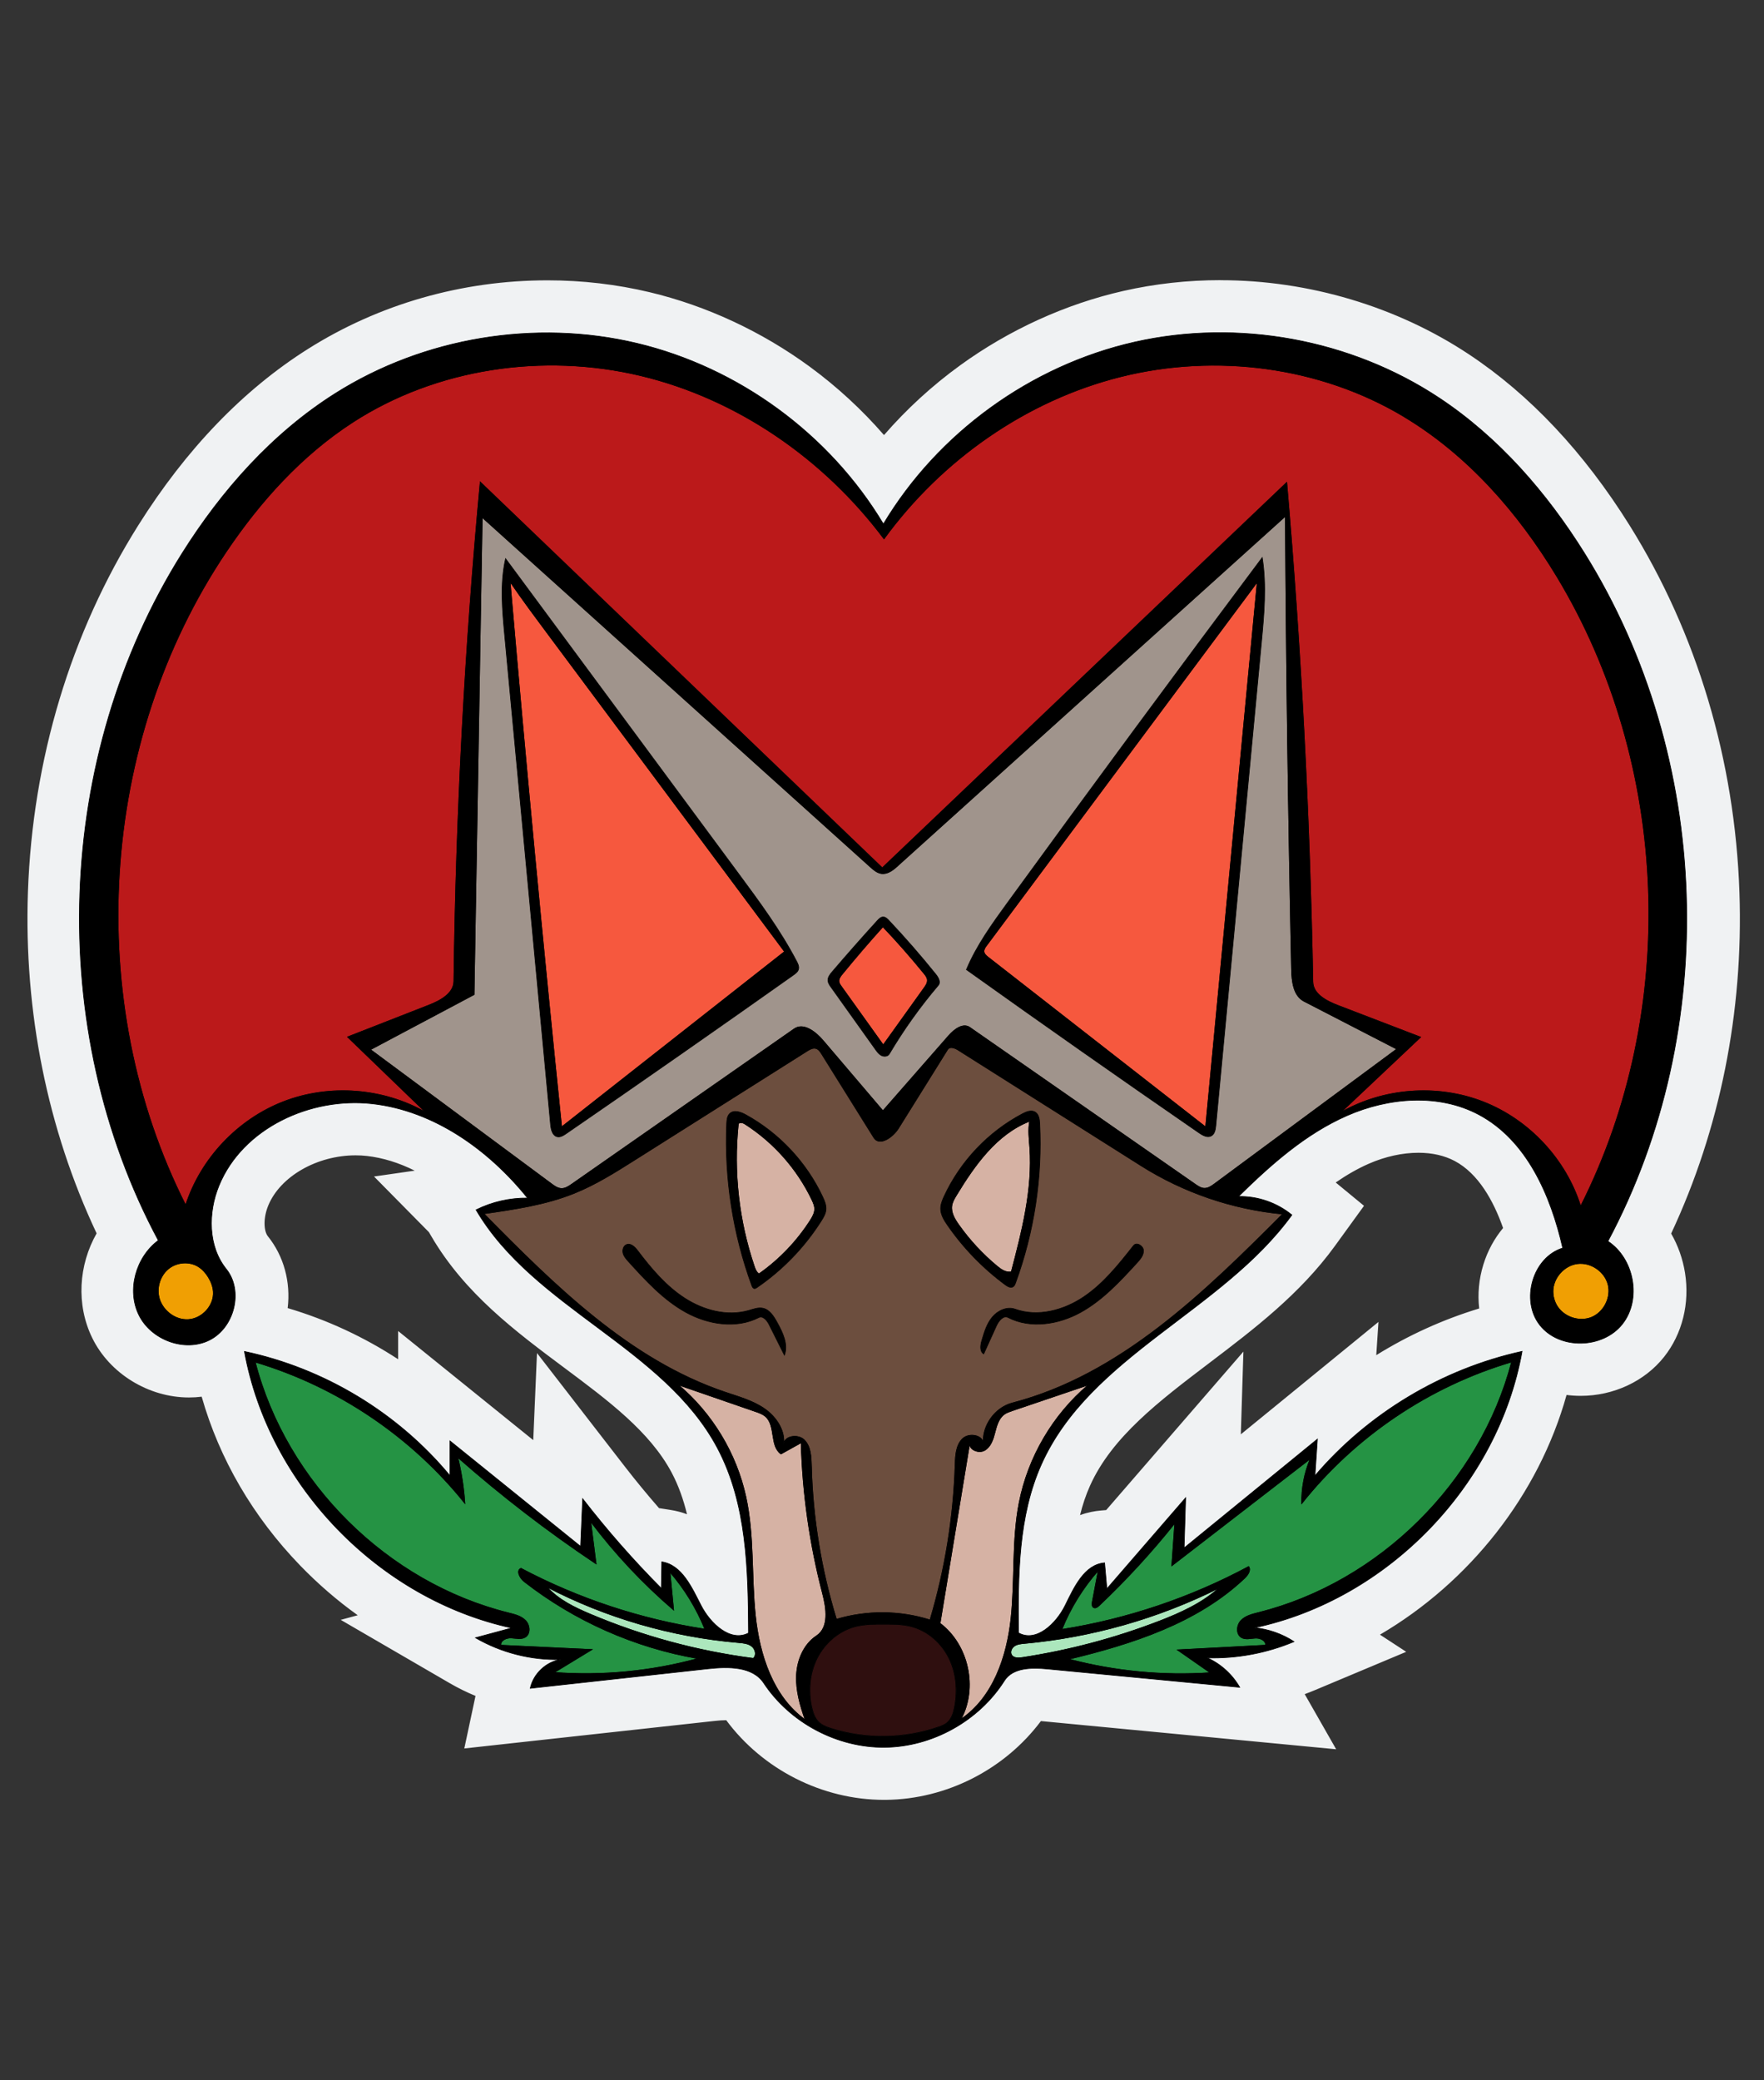 <?xml version="1.0" encoding="UTF-8"?>
<svg xmlns="http://www.w3.org/2000/svg" viewBox="0 0 671.63 792">
  <rect x="0" y="0" width="671.63" height="792" fill="#333333" stroke="none"/>
  <defs>
    <style>
      .cls-1 {
        fill: #ace7bd;
      }

      .cls-1, .cls-2, .cls-3, .cls-4, .cls-5, .cls-6, .cls-7, .cls-8, .cls-9, .cls-10 {
        stroke: #000;
        stroke-miterlimit: 10;
        stroke-width: .25px;
      }

      .cls-1, .cls-3, .cls-4, .cls-5, .cls-6, .cls-7, .cls-8, .cls-9, .cls-10 {
        fill-rule: evenodd;
      }

      .cls-3 {
        fill: #d6b2a4;
      }

      .cls-4 {
        fill: #259344;
      }

      .cls-11 {
        fill: #f0f2f3;
      }

      .cls-5 {
        fill: #f09f03;
      }

      .cls-6 {
        fill: #6c4e3e;
      }

      .cls-7 {
        fill: #2f0f0f;
      }

      .cls-8 {
        fill: #bb191a;
      }

      .cls-9 {
        fill: #a0948c;
      }

      .cls-10 {
        fill: #f6583e;
      }
    </style>
  </defs>
  <g id="Layer_2" data-name="Layer 2">
    <g>
      <path class="cls-11" d="M336.59,675.31c-21.44,0-42.09-11.09-53.9-28.95-.45-.69-2.57-1.38-6.26-1.38-1.55,0-3.34.11-5.48.35l-81.48,8.96,2.89-13.54c.11-.52.24-1.03.39-1.54-5.75-1.62-11.3-3.96-16.49-6.98l-20.73-12.05,6.03-1.63c-38.81-19.28-68.7-56.53-77.48-99.15-3.73,1.79-7.8,2.7-12.1,2.7-11.67,0-22.86-6.85-27.85-17.05-5.37-11-3.39-24.83,4.18-34.62-19.7-39.54-29.25-84.49-27.66-130.49,1.68-48.58,15.68-95.12,40.48-134.6,17.41-27.72,38.1-49.26,61.48-64.02,25.11-15.85,55.63-24.59,85.92-24.59,12.4,0,24.7,1.43,36.54,4.25,36.61,8.73,69.25,30.48,91.54,60.57,22.62-30.32,56.54-52.71,93.33-61.05,11.29-2.56,23-3.86,34.79-3.86,31.59,0,63.21,9.43,89.03,26.55,22.05,14.62,41.65,35.52,58.25,62.13,24.7,39.58,38.63,86.18,40.29,134.78,1.56,45.93-7.93,90.83-27.51,130.37,3.54,4.38,5.96,9.78,6.9,15.67,1.42,8.86-.73,17.7-5.93,24.25-5.48,6.92-14.42,11.05-23.89,11.05h0c-4.54,0-8.87-.92-12.73-2.64-9,45.13-41.64,84.24-83.62,102.52l8.65,5.65-17.37,7.29c-4.81,2.02-9.84,3.62-14.97,4.77l8.67,15.19-92.48-8.83c-1.41-.14-2.6-.2-3.64-.2-2.09,0-3.11.27-3.49.41-11.63,18.1-32.17,29.46-53.7,29.67h-.59ZM388.02,622.21v-.13s-.04-.29-.04-.29v.16l.04.27ZM253.77,584.81c11.81,1.86,17.46,12.43,21.19,19.75-.62-16.78-2.7-34.03-10.4-48.52-9.36-17.61-26.05-30.07-43.73-43.25-17.81-13.29-36.23-27.03-47.96-47.07l-1.58-2.7-7.87-7.97,9.75-1.4,3.86-1.93c1.41-.7,2.85-1.34,4.31-1.91-9.9-8.88-23.67-17.7-40.5-19.6-1.78-.2-3.61-.3-5.44-.3-18.92,0-36.41,10.41-42.53,25.32-2.72,6.62-3.37,15.91,1.31,21.73,4.94,6.15,6.74,14.45,4.94,22.75-.41,1.91-1.01,3.75-1.76,5.5,23.73,5.36,45.84,16.55,64.21,32.3v-9.8s50.59,40.85,50.59,40.85l1.1-25.66,16.73,21.61c5.03,6.5,10.31,12.86,15.81,19.03l7.97,1.25ZM491.93,450.52c2.3,1.24,4.49,2.71,6.52,4.39l7.26,5.98-5.52,7.61c-12.48,17.22-29.46,30.1-45.87,42.57-20.09,15.26-39.07,29.67-48.44,50.55-5.84,13.01-7.43,28.04-7.8,42.71,3.86-7.78,9.75-18.2,21.9-19.2l6.07-.5,36.49-42.14-.79,25.3,51.57-42.12-.72,10.78c18.19-14.96,39.76-25.73,62.75-31.15-2.82-6.28-3.24-13.7-1.03-20.86,1.77-5.72,5.05-10.61,9.33-14.1-5.33-18.59-13.76-31.05-25.09-37.09-5.38-2.86-11.61-4.32-18.51-4.32-7.49,0-15.41,1.73-22.9,5.01-9.11,3.99-17.46,9.93-25.22,16.58ZM370.68,553.22l-.39-1.21v-.03s.46.88.46.88l-.47-.99.04-.07-.04-.07v.13s0-.02,0-.02v-.14s-.02-.01-.02-.01l-.03.05-.02-.05.03-.04-.05-.07v.09s0-.11,0-.11l-.08-.12.02.03-.04-.12.04-.04-.04-.22-.07.05-.05-.15.04.16-.04.03-.19-.41h0s.14.39.14.39l-.24-.36h0s.1.19.1.19l.16.22-.03.02.1.19h0s.03.07.03.07l.02.04h0s.08.22.08.22v-.02s.03.07.03.07h0s.03.08.03.08l.02.1h0s.03.06.03.06l.02.18.03.1v.11s.09.7.09.7l-.05-.66.13.53-.15-.76v-.04s.37.99.37.99ZM302.91,552.39l.05-.12-.02-.04-.05.1.03.05ZM302.73,552.32l-.07-.25h0s-.08-.18-.08-.18l.08.22h0s.02.07.02.07l.05.13ZM303.02,552.11l.04-.11h-.01s-.05.09-.05.09l.02.02ZM302.88,551.91l.06-.06-.27-.32v.11s.21.27.21.27ZM303.07,551.73l.13-.12-.57-.47.02.17.42.42ZM302.54,551.66l-.04-.15-.11-.19.03.1.12.24ZM370.24,551.65l.02-.03-.02-.26-.07.08.02.13.06.08ZM370.17,551.56l-.02-.1-.03.03.05.07ZM302.43,551.29l-.02-.07-.11-.13v.03s.13.17.13.17ZM303.44,551.08l.08-.21-.48-.15-.48-.06v.04s.87.38.87.38ZM302.35,551.01l-.04-.14-.12-.1.04.12.12.12ZM379.34,550.95c.06-.4.09-.8.09-1.2h-4.68s-1.88.17-1.88.17l6.46,1.03ZM302.1,550.76l-.04-.1-.05-.04.05.1.04.04ZM302.47,550.65h0s-.04-.02-.04-.02l.05.02ZM301.96,550.62l-.03-.05h-.01s.02.03.02.03l.02.02ZM211.63,443.08l.49.76-.4-.81-.09.05ZM370.27,551.95l.02.03v.02l-.02-.05ZM370.28,551.89h0s0,.08,0,.08v-.08ZM370.06,551.39h0Z"/>
      <path class="cls-11" d="M464.72,126.67c29.45,0,58.94,8.6,83.51,24.89,22.66,15.02,40.9,36.03,55.29,59.09,48.45,77.63,51.98,181.24,8.92,261.99,10.04,6.6,12.94,22.16,5.48,31.57-3.81,4.81-9.96,7.26-16.06,7.26s-11.65-2.26-15.3-6.86c-7.47-9.41-2.8-25.83,8.68-29.38-4.58-20.14-13.73-41.1-31.96-50.81-7.15-3.81-15.13-5.49-23.21-5.49-9.18,0-18.5,2.17-26.92,5.86-15.84,6.94-29.05,18.68-41.37,30.81.23,0,.45,0,.68,0,7.09,0,14.17,2.53,19.65,7.04-26.55,36.61-76.82,53.63-95.34,94.89-8.92,19.88-8.91,42.45-8.75,64.23,1.28.72,2.58,1.04,3.89,1.04,5.59,0,11.13-5.88,13.89-11.5,3.42-6.94,7.3-15.56,15.01-16.2.29,3.29.58,6.57.87,9.86,10-11.55,20-23.09,29.99-34.64-.2,6.37-.4,12.74-.59,19.11,16.92-13.81,33.83-27.63,50.75-41.44-.31,4.65-.62,9.29-.93,13.94,20.24-23.76,48.38-40.66,78.86-47.36-9.12,50.98-51.2,94.46-101.86,105.24,5.34.53,10.54,2.36,15.03,5.29-9.74,4.09-20.31,6.21-30.88,6.21-.71,0-1.42,0-2.14-.03,5.15,2.32,9.53,6.31,12.33,11.21-24.43-2.33-48.86-4.66-73.29-7-1.48-.14-3.03-.25-4.59-.25-4.68,0-9.33.95-11.72,4.72-9.7,15.31-27.45,25.19-45.57,25.36-.17,0-.33,0-.5,0-17.95,0-35.65-9.49-45.56-24.47-3.07-4.64-8.78-5.86-14.6-5.86-2.22,0-4.46.18-6.57.41-22.57,2.48-45.14,4.97-67.72,7.45,1.18-5.55,6.03-10.12,11.64-10.98-.56.02-1.12.02-1.68.02-10.76,0-21.52-2.89-30.82-8.3,4.61-1.24,9.21-2.49,13.82-3.73-50.58-10.96-92.55-54.37-101.78-105.29,30.39,6.42,58.46,23.39,78.26,47.32,0-4.42,0-8.83,0-13.25,16.58,13.39,33.15,26.78,49.73,40.16.26-6.05.52-12.11.78-18.16,9.27,11.98,19.28,23.39,29.96,34.13.06-3.37.11-6.73.17-10.1,7.68,1.21,11.4,9.72,14.96,16.63,2.91,5.64,8.51,11.45,14.22,11.45,1.29,0,2.58-.3,3.85-.96-.15-24.06-.56-49.21-11.85-70.46-20.35-38.31-69.98-53.24-91.89-90.68,5.88-2.94,12.45-4.48,19.03-4.48.19,0,.39,0,.58,0-14.84-18.43-35.63-33.27-59.14-35.92-2.17-.24-4.36-.36-6.55-.36-21.59,0-43.63,11.65-51.78,31.53-4.24,10.32-4.23,23.09,2.76,31.79,6.64,8.27,3.11,22.26-6.36,27.03-2.53,1.27-5.29,1.86-8.07,1.86-7.65,0-15.45-4.46-18.86-11.44-4.65-9.53-1.09-22.04,7.42-28.36-43.16-80.6-39.56-184.22,9.07-261.64,15.08-24,34.38-45.75,58.35-60.88,23.95-15.12,52.28-23.04,80.58-23.04,11.51,0,23.02,1.31,34.22,3.98,38.75,9.24,73.38,34.63,93.85,68.81,20.77-34.69,56.13-60.32,95.56-69.26,10.69-2.42,21.63-3.61,32.58-3.61M254.3,145.82c-2.26-.71-4.54-1.37-6.83-1.98,2.29.6,4.57,1.26,6.83,1.98M267.64,150.71c-2.18-.92-4.39-1.78-6.61-2.6,2.22.82,4.43,1.68,6.61,2.6M567.48,185.38c-4.85-5.19-10.01-10.08-15.47-14.58,5.47,4.5,10.62,9.39,15.47,14.58M312.64,179.03c-1.79-1.57-3.61-3.1-5.45-4.59,1.85,1.49,3.67,3.02,5.45,4.59M334.72,202.42c.71.91,1.41,1.82,2.1,2.74-.69-.92-1.39-1.83-2.1-2.74-.02-.03-.05-.06-.07-.09-5.85-7.49-12.34-14.5-19.35-20.92,7.01,6.42,13.5,13.43,19.35,20.92.02.03.05.06.07.09M490.14,183.7c-51.33,48.91-102.66,97.83-153.99,146.74l153.99-146.74M577.89,197.54c-2.2-2.8-4.48-5.54-6.83-8.21,2.35,2.67,4.63,5.41,6.83,8.21M180.75,378.68l3.1-181.7s0,0,0,0c-1.03,60.57-2.07,121.13-3.1,181.7M61.62,258.1c.61-1.62,1.24-3.23,1.88-4.83-.65,1.6-1.27,3.21-1.88,4.83M177.53,254.71c-.5,7.92-.96,15.84-1.37,23.76.42-7.92.88-15.84,1.37-23.76M57.06,271.21c-.52,1.66-1.04,3.31-1.53,4.98-.02.05-.03.11-.05.16.02-.05.03-.11.05-.16.49-1.67,1-3.33,1.53-4.98M52.16,288.91c.12-.51.25-1.03.37-1.54-.13.51-.25,1.03-.37,1.54M49.91,299.32c-.1.51-.2,1.02-.29,1.53.1-.51.19-1.02.29-1.53M172.14,376.77c.56-.94.89-1.99.9-3.16.15-11.9.39-23.8.72-35.69.22-7.93.48-15.86.78-23.79-.3,7.93-.56,15.86-.78,23.79-.33,11.89-.57,23.79-.72,35.69-.01,1.17-.35,2.22-.9,3.16M333.08,331.31c-.34-.25-.66-.53-.98-.8.32.28.64.55.98.8M335.93,332.6s.02,0,.03,0c.16.02.32.03.48.03h0c.09,0,.17,0,.25,0,.02,0,.03,0,.05,0-.02,0-.03,0-.05,0-.08,0-.17,0-.25,0h0c-.16,0-.32,0-.48-.03,0,0-.02,0-.03,0-.02,0-.05,0-.07,0-.41-.06-.8-.17-1.18-.33.38.16.77.27,1.18.33.02,0,.05,0,.07,0M45.46,336.54c-.06,1.36-.12,2.73-.16,4.09.04-1.36.09-2.73.16-4.09,0-.07,0-.13,0-.2,0,.07,0,.13,0,.2M628.03,348.03s0,.08,0,.11c-.03,38.43-8.63,76.82-25.98,111.14-3.5-11.18-10.3-21.25-19.17-28.9,8.87,7.65,15.67,17.72,19.17,28.9,17.35-34.31,25.96-72.71,25.98-111.14,0-.04,0-.08,0-.11,0-.65,0-1.3,0-1.95,0,.65,0,1.3,0,1.95M169.88,379.29c.69-.56,1.3-1.16,1.8-1.83-.5.67-1.11,1.28-1.8,1.83M165.99,381.66c.56-.27,1.11-.55,1.64-.85-.53.3-1.08.59-1.64.85M342.9,415.54c-.2.23-.41.47-.61.7l-5.87,6.71h0c1.96-2.23,3.91-4.47,5.87-6.71l.61-.7c6.18-7.06,12.36-14.12,18.54-21.18,1.44-1.64,3.47-3.38,5.45-3.71-1.98.34-4.01,2.07-5.45,3.71l-18.54,21.18M362.44,398.88h0s-.08,0-.12,0c.04,0,.08,0,.12,0h0s.01,0,.02,0c.63,0,1.34.24,1.97.56,0,0,0,0,0,0,.02,0,.04.02.06.03.02,0,.03.02.05.03.18.09.34.19.5.29l69.69,44.06c-23.23-14.69-46.46-29.38-69.69-44.06-.16-.1-.33-.2-.5-.29-.02,0-.03-.02-.05-.03-.02-.01-.04-.02-.06-.03,0,0,0,0,0,0-.63-.32-1.34-.56-1.97-.56,0,0-.01,0-.02,0h0M310.96,399.22c.61.19,1.09.63,1.49,1.14-.4-.51-.88-.95-1.49-1.14-.15-.05-.3-.07-.45-.09.15.01.3.04.45.09M330.18,428.71c.93,1.49,1.86,2.98,2.79,4.47.02.02.03.05.05.07,0,0,0,.01.01.02,0,0,.01.02.02.02.6.89,1.42,1.27,2.33,1.27,0,0,.01,0,.01,0h0c.08,0,.16,0,.24,0,0,0,.01,0,.02,0,0,0-.01,0-.02,0-.08,0-.16,0-.24,0h0s-.01,0-.01,0c-.91,0-1.73-.38-2.33-1.27,0,0-.01-.02-.02-.02,0,0,0-.01-.01-.02-.02-.02-.03-.05-.05-.07l-2.79-4.47c-5.69-9.13-11.38-18.25-17.07-27.38l17.07,27.38M531.09,416.27c-3.99.7-7.91,1.77-11.69,3.21-.81.31-1.61.63-2.41.98-.74.32-1.48.65-2.21,1-1.02.49-2.03,1.01-3.02,1.55-.35.19-.7.39-1.04.59h0c.35-.2.69-.4,1.04-.59.99-.55,2-1.06,3.02-1.55.73-.35,1.47-.68,2.21-1,.8-.34,1.6-.67,2.41-.98,3.78-1.44,7.7-2.51,11.69-3.21,3.68-.64,7.41-.96,11.14-.96,7.75,0,15.49,1.39,22.71,4.21-7.22-2.82-14.96-4.21-22.71-4.21-3.73,0-7.47.32-11.15.96M224.92,451.59c1.96-.98,3.9-2.02,5.8-3.11,2.86-1.63,5.68-3.37,8.47-5.12-2.8,1.75-5.61,3.49-8.47,5.12-1.91,1.09-3.84,2.14-5.8,3.11M458.89,452.47s-.04,0-.07,0c-.46,0-.91-.12-1.34-.28,0,0,0,0-.01,0-.01,0-.02,0-.03-.01.01,0,.02,0,.03.01,0,0,0,0,.01,0,.43.17.88.27,1.34.28.02,0,.04,0,.07,0,1.05,0,2.01-.49,2.9-1.08.3-.2.6-.42.89-.63-.29.21-.58.43-.89.63-.89.6-1.85,1.08-2.9,1.08M216.1,452.02c.32-.16.63-.34.94-.53-.31.19-.62.38-.94.53M215.09,452.41c-.05.01-.11.03-.16.04-.26.06-.53.09-.8.09h0s-.02,0-.02,0c0,0-.02,0-.03,0,0,0,.02,0,.03,0,0,0,.02,0,.02,0h0c.27,0,.54-.03.8-.09.05-.01.11-.02.16-.04,0,0,.02,0,.03,0,0,0-.02,0-.03,0M232.5,506.15c-17.24-12.96-32.87-28.63-48.05-44.02,9.5-1.37,19.08-2.75,28.22-5.6-9.13,2.85-18.72,4.23-28.22,5.6,15.18,15.39,30.81,31.06,48.05,44.02M74.83,481.8c-.25-.12-.51-.23-.77-.33.26.09.52.21.77.33M63.53,483.88c.34-.35.71-.68,1.1-.98.39-.3.8-.56,1.23-.8-.43.23-.84.5-1.23.8-.39.3-.76.62-1.1.98M79.57,486.3c.25.41.49.84.7,1.27,0,0,0,.01.01.02,0,0,0-.01-.01-.02-.21-.44-.45-.86-.7-1.27-.49-.81-1.06-1.57-1.7-2.26.64.69,1.21,1.46,1.7,2.26M63.38,484.06c-.39.42-.74.89-1.05,1.37-.01.02-.02.03-.03.05.01-.02.02-.03.03-.05.32-.48.66-.95,1.05-1.37M610.9,485.72c.72,1,1.27,2.12,1.58,3.32.16.61.26,1.23.29,1.85,0,0,0,.02,0,.03.01.19.02.38.02.57,0,.13,0,.26,0,.39,0-.13,0-.26,0-.39,0-.19,0-.38-.02-.57,0,0,0-.02,0-.03-.04-.62-.13-1.24-.29-1.85-.31-1.2-.86-2.32-1.58-3.32-.02-.03-.05-.06-.07-.1.02.03.05.06.07.1M591.52,491.71c0-1.28.27-2.54.74-3.72-.48,1.18-.74,2.44-.74,3.72M81.29,490.5c.09.43.15.88.18,1.32.01.2.02.39.02.59,0,.13,0,.27,0,.4,0-.13,0-.27,0-.4,0-.19,0-.39-.02-.59-.03-.44-.09-.88-.18-1.32,0-.04-.02-.09-.03-.13,0,.04.02.09.03.13M612.55,493.76c.13-.6.21-1.2.23-1.81-.03.61-.1,1.21-.23,1.81M80.6,496.28c.34-.74.59-1.51.73-2.3-.14.8-.39,1.57-.73,2.3M611.59,496.46c-.29.57-.62,1.12-1,1.63.38-.51.71-1.06,1-1.63M78.83,498.99c-.96,1.06-2.12,1.94-3.41,2.55-1.08.51-2.26.83-3.46.91-.2.01-.39.02-.59.02-.77,0-1.53-.09-2.27-.27-.02,0-.05-.01-.07-.02-.63-.16-1.25-.37-1.85-.64.6.27,1.22.49,1.85.64.02,0,.05.01.07.02.74.18,1.5.27,2.27.27.19,0,.39,0,.59-.02,1.21-.08,2.38-.4,3.46-.91,1.29-.61,2.45-1.49,3.41-2.55.58-.65,1.08-1.37,1.49-2.13-.41.76-.91,1.48-1.49,2.13M66.25,501.07s.04.02.05.03c-.02-.01-.04-.02-.05-.03-.55-.31-1.08-.68-1.58-1.08.5.4,1.03.76,1.58,1.08M126.67,572.85c-13.78-15.52-24.07-34.12-29.27-54.24,5.2,20.11,15.49,38.71,29.27,54.24M284.22,569.94c-3.15-14.44-10.58-27.92-21.04-38.35,10.46,10.44,17.89,23.91,21.04,38.35M405.26,536.73c-2.79,3.34-5.31,6.91-7.52,10.65-.04.06-.07.12-.11.18.03-.06.07-.12.11-.18,2.21-3.75,4.73-7.32,7.52-10.65,1.42-1.69,2.91-3.33,4.46-4.9-1.56,1.57-3.05,3.2-4.46,4.9M384.46,534.6c.4-.15.81-.28,1.22-.38-.42.11-.82.24-1.22.38M383.28,535.1c.26-.12.52-.23.79-.33-.26.11-.53.21-.79.33M382.16,535.7c.22-.13.45-.24.68-.36-.23.12-.46.23-.68.36M381.09,536.4c.2-.14.41-.27.61-.4-.21.13-.41.26-.61.4M292.09,536.97c-.27-.21-.54-.41-.82-.6.28.19.55.39.82.6M380.65,536.75c-.09.07-.19.15-.29.22-.09.07-.19.15-.28.23.09-.08.19-.15.28-.23.09-.07.19-.15.29-.22M292.89,537.61c-.18-.16-.37-.3-.55-.45.19.15.37.3.55.45M379.14,538.06c.17-.17.34-.33.52-.49-.17.16-.35.32-.52.49M293.65,538.3c-.15-.15-.31-.29-.47-.43.16.14.32.28.47.43M379.51,543.69c.41-1.38.92-2.73,1.74-3.83.39-.52.84-.99,1.39-1.37.11-.08.23-.14.34-.21-.11.07-.23.13-.34.21-.54.39-1,.85-1.39,1.37-.82,1.1-1.33,2.45-1.74,3.83M378.75,538.49c-.16.17-.32.34-.47.52.15-.18.31-.35.47-.52M294.37,539.02c-.14-.15-.28-.28-.42-.43.14.14.29.28.42.43M295.06,539.79c-.13-.15-.26-.29-.39-.44.13.14.26.29.39.44M377.57,539.91s-.06.07-.08.11c.03-.04.05-.08.08-.11.11-.15.23-.29.34-.44-.11.15-.23.29-.34.44M295.63,540.51s.04.05.06.08c-.02-.03-.04-.05-.06-.08-.1-.12-.19-.24-.29-.37.1.12.2.24.29.37M376.78,541.1c.12-.2.25-.39.37-.58-.13.19-.26.38-.37.58M296.29,541.42c-.1-.15-.21-.31-.32-.46.11.15.22.3.32.46M376.17,542.22c.1-.2.21-.4.32-.6-.11.2-.22.4-.32.6M296.82,542.28c-.09-.16-.19-.31-.29-.47.1.16.2.31.29.47M297.3,543.17c-.08-.16-.17-.32-.25-.48.09.16.17.32.25.48M375.92,542.77c-.05.1-.09.21-.14.31-.05.1-.09.21-.13.31.04-.11.09-.21.13-.31.05-.1.09-.21.14-.31M297.71,544.08c-.07-.17-.14-.33-.22-.49.07.16.15.33.22.49M375.44,543.96c-.08.21-.15.43-.22.64.07-.22.14-.43.22-.64M297.97,544.77c.03.08.06.17.09.25-.03-.08-.06-.17-.09-.25-.03-.08-.06-.17-.09-.25.03.08.06.17.09.25M375.07,545.18c-.06.22-.11.44-.16.66.05-.22.1-.44.16-.66M298.33,545.97c-.04-.17-.09-.34-.14-.51.05.17.1.34.14.51M298.52,546.94c-.03-.17-.06-.35-.1-.52.04.17.07.34.1.52M374.8,546.43c-.02.15-.05.29-.07.44-.01.07-.02.15-.03.22,0-.07.02-.15.03-.22.02-.15.05-.3.07-.44M369.83,546.52c.12,0,.25-.02.37-.02-.12,0-.25.01-.37.02M370.67,546.51c.06,0,.12,0,.18.01-.06,0-.12,0-.18-.01-.06,0-.12,0-.18,0,.06,0,.12,0,.18,0M369.18,546.61c.12-.02.25-.05.37-.06-.12.02-.25.04-.37.06M371.44,546.61s.03,0,.04,0c-.01,0-.03,0-.04,0-.1-.02-.2-.04-.31-.05.1.01.21.03.31.05M368.73,546.71c-.06.02-.12.04-.18.06.06-.02.12-.04.18-.06.06-.02.12-.04.18-.05-.06.02-.12.03-.18.05M371.98,546.74s.07.02.11.03c-.04-.01-.07-.02-.11-.03-.07-.02-.15-.04-.22-.06.08.02.15.04.22.06M367.93,547.01c.12-.06.24-.11.36-.16-.12.05-.24.1-.36.16M372.5,546.93c.05.02.1.04.15.07-.05-.02-.1-.05-.15-.07-.05-.02-.1-.04-.16-.06.05.02.11.04.16.06M302.68,546.92c-.08,0-.15,0-.23,0,.08,0,.15,0,.23,0,.04,0,.08,0,.12,0-.04,0-.08,0-.12,0M303.21,546.93c.08,0,.16.02.23.02-.08,0-.16-.02-.23-.02-.04,0-.08,0-.12,0,.04,0,.08,0,.12,0M302.16,546.96c-.11.01-.22.02-.33.04.11-.02.22-.03.33-.04M303.9,547.02c.06.01.12.03.18.04-.06-.01-.12-.03-.18-.04-.06-.01-.12-.02-.18-.03.06,0,.12.02.18.03M301.38,547.1c-.05.01-.11.03-.16.04.05-.02.1-.03.16-.04.05-.01.11-.03.16-.04-.05.01-.11.02-.16.04M367.33,547.34c.12-.08.24-.16.37-.23-.13.07-.25.15-.37.23M304.71,547.24c-.12-.04-.23-.08-.35-.11.12.03.23.07.35.11M373.18,547.29c-.09-.06-.18-.12-.28-.17.1.05.19.11.28.17M300.85,547.26c-.07.02-.13.05-.2.08.06-.03.13-.05.2-.08.03-.01.07-.02.1-.04-.03.01-.07.02-.1.04M305.31,547.49c-.11-.06-.23-.11-.34-.16.12.05.23.11.34.16M298.63,547.92c-.01-.18-.03-.35-.05-.53.02.17.04.35.05.53M373.52,547.54s.08.07.12.1c-.04-.04-.08-.07-.12-.1-.04-.03-.08-.07-.12-.1.04.03.08.07.12.1M367.16,547.45c-.09.06-.17.13-.25.2-.08.07-.16.14-.24.22-2.48,2.47-2.67,6.36-2.78,9.87.11-3.5.29-7.39,2.78-9.87.08-.08.15-.15.24-.22.08-.07.17-.13.25-.2M300.13,547.61c.09-.05.18-.1.27-.15-.09.05-.18.1-.27.15M305.89,547.83c-.11-.08-.23-.16-.35-.23.12.07.24.15.35.23M374.64,547.7c0,.07-.01.15-.02.22-.01.15-.02.3-.02.45,0-.15.01-.3.02-.45,0-.07.01-.15.02-.22M297.52,553.56s.04.03.07.05c-.02-.02-.04-.03-.07-.05-1.83-1.33-2.42-3.52-2.83-5.85.41,2.34,1,4.53,2.83,5.85M299.9,547.76c-.08.06-.16.12-.24.18.08-.06.15-.12.24-.18M373.92,547.94s.07.08.1.12c-.03-.04-.06-.08-.1-.12-.03-.04-.07-.08-.1-.12.04.04.07.08.1.12M306.54,548.36c2.36,2.44,2.54,6.17,2.63,9.57,0,.05,0,.11,0,.16,0-.05,0-.11,0-.16-.09-3.4-.27-7.13-2.63-9.57-.15-.15-.31-.29-.47-.42.17.13.33.27.47.42M299.47,548.13c-.07.07-.13.14-.2.22.06-.07.13-.15.2-.22M374.32,548.54c-.05-.09-.09-.19-.15-.27.06.09.1.18.15.27M298.66,548.78s0,.09,0,.13c0-.04,0-.09,0-.13,0-.13,0-.26,0-.4,0,.13,0,.26,0,.4M298.95,548.8c.05-.09.1-.17.15-.25-.06.08-.11.16-.15.25M374.48,548.92c.02.05.03.1.04.16-.01-.05-.03-.1-.04-.16-.02-.05-.03-.1-.05-.15.02.05.04.1.05.15M374.61,549.4s-.01-.05-.02-.07c.01.06.02.13.03.19,0,.12.01.25.02.37,0-.13,0-.25-.02-.37,0-.18,0-.36-.01-.54,0,.14,0,.28,0,.42M298.77,549.21s-.03.08-.04.11c.01-.04.02-.08.04-.11.02-.06.04-.11.07-.17-.02.05-.05.11-.07.17M369.43,549.77s0,.06,0,.09c0-.03,0-.06,0-.09,0-.13,0-.26.03-.39h0c-.02.13-.03.26-.03.39M298.61,549.84c-.01.08-.02.17-.03.26.01-.09.02-.17.03-.26.01-.08.03-.17.05-.25,0,.04-.02.07-.03.11.01-.11,0-.22.02-.33,0,.15-.02.31-.03.47M385.3,614.94c1.36-14.21.24-28.68,2.97-42.69.85-4.34,2.07-8.6,3.64-12.73.66-1.74,1.4-3.46,2.19-5.15-.78,1.69-1.52,3.41-2.19,5.15-1.57,4.13-2.8,8.39-3.64,12.73-2.73,14.02-1.61,28.48-2.97,42.69M185.58,564.37c.53.44,1.07.88,1.6,1.32-.53-.44-1.07-.88-1.6-1.32-3.73-3.1-7.41-6.25-11.05-9.46h0c3.64,3.21,7.32,6.36,11.05,9.46M497.05,561.68c.52-2.12,1.21-4.2,2.05-6.21-.85,2.01-1.53,4.09-2.05,6.21M543.47,575.99c3.06-3.23,5.96-6.6,8.69-10.1-2.73,3.5-5.63,6.87-8.69,10.1M362.11,580.16c.32-2.48.6-4.97.84-7.46-.24,2.49-.52,4.98-.84,7.46M424.42,605.79c8.18-8.16,15.9-16.77,23.11-25.79-.38,5.4-.77,10.8-1.15,16.2h0s1.15-16.2,1.15-16.2c-7.21,9.02-14.93,17.63-23.11,25.79M512.21,600.67c2.56-1.48,5.08-3.04,7.54-4.68,3.69-2.46,7.27-5.11,10.71-7.92,2.29-1.87,4.53-3.82,6.7-5.84-2.17,2.02-4.4,3.96-6.7,5.84-3.44,2.81-7.02,5.45-10.71,7.92-2.46,1.64-4.98,3.2-7.54,4.68M357.29,605.97c1.19-4.86,2.23-9.75,3.11-14.68.44-2.46.84-4.93,1.2-7.41-.36,2.48-.76,4.95-1.2,7.41-.88,4.93-1.92,9.82-3.11,14.68M146.19,590.98c-2.36-1.8-4.65-3.68-6.89-5.62,2.24,1.95,4.53,3.82,6.89,5.62M215,587.03c4.02,2.86,8.08,5.67,12.18,8.41h0c-4.1-2.74-8.17-5.55-12.18-8.41-.49-.35-.99-.7-1.48-1.06.49.35.99.71,1.48,1.06M459.42,612.13c5.23-3.24,10.16-6.93,14.67-11.2.31-.3.63-.63.91-1,.85-1.09,1.39-2.39.67-3.46,0,0,0,0,0,0,.73,1.07.18,2.37-.66,3.46-.28.36-.6.7-.91,1-4.51,4.27-9.44,7.96-14.67,11.2M197.69,598.41c.04-.55.31-1,.92-1.25,6.55,3.47,13.28,6.6,20.15,9.39.28.11.56.23.84.34,4.3,1.73,8.65,3.32,13.04,4.77-4.4-1.45-8.75-3.04-13.04-4.77-.28-.11-.56-.23-.84-.34-6.87-2.79-13.6-5.93-20.15-9.4-.61.24-.88.7-.92,1.25M418.36,598.03c-.75,3.96-1.49,7.92-2.24,11.88l2.24-11.88M266.01,614.58c.94,1.88,1.81,3.79,2.59,5.73h0c-.79-1.95-1.65-3.86-2.59-5.73-.01-.03-.03-.06-.04-.09-2.4-4.76-5.28-9.27-8.6-13.44,3.32,4.17,6.21,8.68,8.6,13.44.01.03.03.06.04.09M477.61,614.48c.61-.17,1.22-.32,1.82-.48,10.06-2.53,19.76-6.32,28.89-11.18-9.13,4.86-18.83,8.65-28.89,11.18-.6.15-1.22.3-1.82.48M172.84,606.87c-2.7-1.21-5.36-2.51-7.98-3.9,2.61,1.39,5.28,2.69,7.98,3.9M216.84,608.36c.09.04.18.08.27.12-.09-.04-.18-.08-.27-.12-2.8-1.29-5.57-2.64-8.3-4.07,2.73,1.42,5.5,2.78,8.3,4.07M435.06,619.71c2.11-.75,4.22-1.52,6.31-2.33,8.24-3.17,16.46-6.87,23.04-12.77-6.57,5.9-14.8,9.6-23.04,12.77-2.09.8-4.2,1.58-6.31,2.33M408.28,612.51c1.23-2.28,2.56-4.5,4.02-6.64-1.45,2.14-2.78,4.36-4.02,6.64M210.28,606.07c1.77,1.64,3.74,3.03,5.83,4.26-2.09-1.23-4.07-2.62-5.83-4.26-.01-.01-.03-.03-.04-.04.01.01.03.03.04.04M416.95,612.21c.05,0,.11.01.16.01,0,0,0,0,0,0h0s0,0,0,0c.02,0,.04,0,.05,0,0,0,.01,0,.02,0,0,0-.01,0-.02,0-.02,0-.04,0-.05,0,0,0,0,0,0,0,0,0,0,0,0,0-.05,0-.11,0-.16-.01,0,0-.01,0-.02,0,0,0,.01,0,.02,0M336.09,614.03h0s0,0,0,0c-1.31,0-2.62.04-3.93.13-.04,0-.09,0-.13,0-1.5.1-3,.26-4.5.47-2.22.31-4.42.75-6.6,1.31-.02,0-.03,0-.05.01.02,0,.03,0,.05-.01,2.17-.56,4.38-1,6.6-1.31,1.49-.21,2.99-.37,4.5-.47.04,0,.09,0,.13,0,1.31-.08,2.62-.13,3.93-.13,0,0,0,0,0,0,0,0,0,0,0,0,.07,0,.15,0,.22,0,.08,0,.15,0,.23,0-.08,0-.15,0-.23,0-.07,0-.15,0-.22,0,0,0,0,0,0,0h0M423,616.71c2.72-.67,5.42-1.4,8.11-2.16-2.69.77-5.39,1.5-8.11,2.16M314.67,614.81c0,1.05-.09,2.07-.3,3.04-.27,1.22-.74,2.34-1.46,3.31.72-.97,1.19-2.08,1.46-3.31.21-.96.3-1.98.3-3.04,0-.07,0-.14,0-.21,0,.07,0,.14,0,.21M232.42,617.63c-2.51-.96-5-1.97-7.48-3.02,2.48,1.05,4.97,2.05,7.48,3.02M197,615.03c-.38-.14-.77-.26-1.17-.38.39.11.78.24,1.17.38M349.98,615.63c-1.47-.34-2.95-.63-4.44-.87,1.49.23,2.97.52,4.44.87M358.25,618.19c1.32,1,2.53,2.13,3.62,3.35.84.94,1.62,1.94,2.32,2.99-.71-1.05-1.48-2.05-2.32-2.99-1.1-1.23-2.31-2.35-3.62-3.35-.03-.02-.06-.05-.1-.07.03.02.06.05.1.07M335.4,618.42s.02,0,.03,0c-.01,0-.02,0-.03,0M327,619.07c1.04-.22,2.1-.36,3.17-.45-1.06.1-2.12.24-3.17.45M348.73,619.76c-.38-.13-.76-.25-1.14-.36-.6-.17-1.21-.3-1.82-.41.61.11,1.22.24,1.82.41.39.11.77.23,1.14.36M287.03,631.46h0c-17.33-2.26-34.41-6.43-50.83-12.42,16.42,5.98,33.5,10.16,50.83,12.42M201.69,620.3s0,0,0,.01c0,0,0,0,0-.01-.01-.29-.05-.59-.11-.89.06.29.1.59.11.89M319.14,622.43c.66-.45,1.34-.87,2.04-1.25.7-.38,1.43-.72,2.17-1.02-.74.3-1.46.64-2.17,1.02-.7.38-1.39.8-2.04,1.25M244.38,626.05c-.17-.06-.35-.11-.52-.17.17.06.35.11.52.17M284.77,625.96c.62.2,1.2.48,1.71.88.53.41.93,1.01,1.15,1.65-.22-.64-.63-1.24-1.15-1.65-.51-.4-1.09-.68-1.71-.88-.01,0-.03,0-.04-.01.01,0,.03,0,.04.01M211.28,636.8l14.32-8.72h0c-4.78,2.91-9.55,5.81-14.32,8.72M387.98,631.27c-.08,0-.16,0-.24,0,.08,0,.16,0,.24,0h0c.5,0,1-.05,1.47-.13,2.99-.46,5.97-.99,8.94-1.55-2.97.56-5.95,1.1-8.94,1.55-.47.07-.98.13-1.47.13M385.42,630.21c.3.45.73.72,1.22.88-.5-.16-.93-.43-1.22-.88,0-.01-.01-.02-.02-.03,0,.01.01.02.02.03M449.88,637.29c3.72,0,7.44-.12,11.15-.37,0,0,0,0,0,0-3.71.25-7.43.37-11.15.37-10.99,0-21.98-1.09-32.76-3.24-2.22-.44-4.43-.93-6.63-1.46,2.2.53,4.41,1.02,6.63,1.46,10.78,2.15,21.77,3.24,32.76,3.24M379.94,637.12c.63-1.44,1.21-2.91,1.72-4.42-.51,1.5-1.09,2.97-1.72,4.42M293.69,638.12c-.24-.52-.46-1.04-.68-1.57.22.53.45,1.05.68,1.57M305.3,650.22c-1.19-4.04-2.01-8.19-1.81-12.38-.2,4.19.62,8.34,1.81,12.38M375.61,645.05c1.02-1.49,1.96-3.06,2.8-4.69-.85,1.63-1.78,3.19-2.8,4.69M308.56,643.08c0,.12,0,.25,0,.37,0,.73.03,1.47.08,2.2-.05-.73-.08-1.46-.08-2.2,0-.12,0-.25,0-.37,0-.03,0-.06,0-.08,0,.03,0,.06,0,.08M368.27,653.04s-.03.02-.05.04c-.69.55-1.4,1.07-2.13,1.56h0c.73-.5,1.44-1.02,2.13-1.56.02-.01.03-.02.05-.04.01,0,.02-.02.03-.03,1.42-1.14,2.74-2.38,3.95-3.71-1.22,1.33-2.53,2.58-3.95,3.71-.01,0-.02.02-.03.03M303.6,652.2c-1-.92-1.96-1.87-2.85-2.88.89,1.01,1.85,1.97,2.85,2.88M309.69,651.66c.48,1.58,1.2,3.08,2.39,4.19.99.91,2.22,1.49,3.5,1.95.03.01.06.02.09.03.01,0,.02,0,.03.01,0,0,0,0,0,0,0,0,.02,0,.02,0,0,0,.02,0,.03,0,0,0,.01,0,.02,0,.02,0,.03.01.05.02,0,0,0,0,.01,0,.15.05.31.1.46.15.04.01.08.03.13.04.08.03.16.05.24.08-.08-.03-.16-.05-.24-.08-.04-.01-.08-.03-.13-.04-.15-.05-.31-.1-.46-.15,0,0,0,0-.01,0-.02,0-.03-.01-.05-.02,0,0-.01,0-.02,0,0,0-.02,0-.03,0,0,0-.02,0-.02,0,0,0,0,0,0,0-.01,0-.02,0-.03-.01-.03-.01-.06-.02-.09-.03-1.28-.46-2.51-1.03-3.5-1.95-1.2-1.11-1.91-2.61-2.39-4.19-.02-.05-.03-.1-.05-.15.02.05.03.1.05.15M361.85,654.88c.63-.87,1.06-1.89,1.37-2.95-.32,1.06-.75,2.08-1.37,2.95M306.11,654.3c.23.18.46.36.69.53-.24-.17-.47-.35-.69-.53-.18-.15-.37-.29-.55-.44.18.15.37.29.55.44M347.55,660.19c-3.71.64-7.48.97-11.25.97h0c-1.35,0-2.7-.04-4.04-.12-.05,0-.1,0-.14,0-.04,0-.08,0-.12,0-2.6-.17-5.19-.49-7.74-.97,2.56.48,5.15.8,7.74.97.04,0,.08,0,.12,0,.05,0,.1,0,.14,0,1.34.08,2.69.12,4.04.12h0c3.77,0,7.54-.32,11.25-.97,3.42-.59,6.79-1.46,10.07-2.6-3.28,1.14-6.65,2-10.07,2.6M464.72,106.67c-12.54,0-24.98,1.38-37,4.11-21.96,4.98-43.43,14.76-62.09,28.28-10.67,7.73-20.46,16.71-29.05,26.6-8.38-9.64-17.89-18.42-28.24-26.01-18.3-13.42-39.38-23.23-60.97-28.38-12.6-3-25.67-4.53-38.86-4.53-32.62,0-64.17,9.04-91.25,26.13-24.65,15.56-46.39,38.16-64.61,67.15-25.74,40.97-40.26,89.23-42.01,139.57-1.58,45.64,7.43,90.3,26.15,130.03-6.86,12.08-7.86,27.13-1.67,39.82,6.62,13.56,21.42,22.67,36.83,22.67,1.62,0,3.24-.1,4.84-.3,6.74,23.7,19.54,45.71,37.51,64.29,6.82,7.05,14.15,13.38,21.91,18.93l-6.48,1.75,41.48,24.1c3.18,1.85,6.46,3.47,9.84,4.86l-4.27,20.01,27.52-3.03,33.86-3.72,33.86-3.72c1.78-.2,3.21-.29,4.39-.29.03,0,.07,0,.1,0,13.91,18.79,36.59,30.33,60.07,30.33.23,0,.46,0,.69,0,23.13-.23,45.26-11.59,59.05-29.99.23.02.47.04.73.06l73.29,7,38.4,3.67-11.98-20.99c1.32-.49,2.62-1,3.91-1.54l34.74-14.58-10-6.53c34.06-19.97,60.41-53.15,71.05-91.27,1.77.22,3.57.34,5.4.34,12.5,0,24.37-5.55,31.73-14.84,6.93-8.74,9.83-20.42,7.96-32.04-.86-5.35-2.67-10.4-5.27-14.92,18.59-39.72,27.55-84.32,26-129.87-1.71-50.35-16.17-98.67-41.8-139.74-17.37-27.83-37.96-49.76-61.21-65.17-27.44-18.2-61.03-28.22-94.56-28.22h0ZM303.73,407.18l6.49-5.08-.11,1.1-6.39,3.98h0ZM213.24,445.5l-3.37-12.4,3.37,12.4h0ZM508.55,450.26c4.07-2.81,8.27-5.26,12.62-7.16,6.23-2.73,12.77-4.17,18.89-4.17,5.25,0,9.9,1.06,13.82,3.14,8.97,4.77,14.74,15.09,18.41,25.52-3.31,3.97-5.89,8.67-7.5,13.89-1.72,5.56-2.23,11.27-1.6,16.74-13.79,4.19-26.98,10.19-39.19,17.78l.84-12.66-35.66,29.13-16.74,13.67.98-31.5-36.86,42.57-15.39,17.77-2.01.17c-2.32.19-5.04.69-7.94,1.75.96-3.89,2.2-7.64,3.8-11.2,8.33-18.56,26.32-32.22,45.36-46.68,16.99-12.9,34.56-26.24,47.92-44.66l11.04-15.23-10.78-8.88h0ZM109.53,498.07c1.19-10-1.47-19.8-7.55-27.36-1.51-1.88-1.87-6.76.15-11.68,4.55-11.08,18.54-19.12,33.28-19.12,1.45,0,2.91.08,4.32.24,6.02.68,12.16,2.59,18.17,5.59l-15.5,2.23,20.9,21.18.95,1.62c12.75,21.79,32,36.15,50.61,50.04,16.75,12.5,32.57,24.3,40.88,39.93,2.59,4.88,4.47,10.22,5.83,15.83-1.93-.73-4-1.29-6.24-1.64l-4.41-.69c-4.5-5.16-8.85-10.44-13.02-15.83l-33.45-43.22-1.42,33.15-1.17-.94-17.71-14.3-32.56-26.3v10.76c-12.96-8.48-27.14-15.07-42.05-19.48h0ZM214.12,448.74l-.49-1.8.49,1.8h0ZM64.48,485.08s.1-.09.15-.14l4.14,4.01-.12-.03-4.17-3.84h0ZM608.05,491.74h0s1.05,0,1.05,0l2.41.09s0,.05,0,.07l-3.47-.15h0ZM71.55,491.79l.05-.02-.14.31.4.18-.13-.02-.27-.15-.04.09h-.07s.06-.12.06-.12h-.03s0-.02,0-.02h.03s.15-.25.15-.25h0ZM71.37,492.05l-.12-.06.12.06h0ZM69.73,492.67l.36-.17-.12.32-.35.08.11-.23h0ZM68.95,493.04l.11-.05v.03s-.11.03-.11.03h0ZM388.84,546.83l-.24-.45.07.02.2.43h-.04ZM388.93,546.82l-.16-.39h.03s.14.38.14.38h-.01ZM388.97,546.81l-.09-.35.78.23-.69.12h0ZM388.28,546.93l-.27-.44.36.42-.09.02h0ZM389.05,547.11v-.03s.04.12.04.12l-.04-.09h0ZM389.12,547.36l-.02-.07.1.2.02.06-.1-.19h0ZM389.18,547.62l-.03-.12.12.2.05.13-.13-.21h0ZM389.27,547.66v-.02s.02.05.02.05l-.02-.03h0ZM389.24,547.83l-.02-.09.15.2.03.08-.15-.2h0ZM389.38,547.92l-.05-.13.06.1.08.16-.08-.12h0ZM389.3,548.08l-.03-.11.17.2.04.1-.18-.19h0ZM389.54,548.18l-.09-.17.24.4-.15-.23h0ZM389.46,548.11l-.03-.08.09.12.03.07-.09-.12h0ZM389.36,548.29l-.03-.1.19.18.03.09-.19-.18h0ZM389.55,548.35l-.04-.1.1.12.05.1-.11-.12h0ZM389.62,548.33l-.03-.06.11.15.02.03-.1-.12h0ZM303.38,551.47l.1-.14h0s-.11.14-.11.14h0ZM303.2,551.74l.04-.06h0s-.09.17-.09.17h0s.05-.11.05-.11h0ZM370.14,551.75v-.02s0,.02,0,.02h0ZM370.21,552.03h0s0,0,0,0h0ZM389.82,548.8l.02.05h-.06s.04.02.04.02h.03s.01.02.01.02h.06s-.02-.03-.02-.03h0s0,0,0,0h0s-.01-.01-.01-.01l-.07-.05h0ZM390,548.84h0s0,.01,0,.01h-.01ZM390.57,549.39l.13.11.21.15-.29-.22-.05-.03h0Z"/>
    </g>
  </g>
  <g id="Layer_1" data-name="Layer 1">
    <path class="cls-6" d="M374.37,549.4c-.47-3.1-5.57-3.89-7.94-1.54-2.48,2.47-2.67,6.36-2.78,9.87-.62,20-3.84,39.92-9.56,59.1-11.5-3.64-24.09-3.73-35.64-.26-5.81-18.94-9.02-38.67-9.53-58.47-.09-3.44-.24-7.26-2.63-9.73-2.3-2.38-7.38-1.76-7.92,1.34.48-5.27-2.97-10.32-7.35-13.34-4.49-3.1-9.87-4.55-15.04-6.3-36.4-12.33-64.78-40.58-91.77-67.93,11.69-1.68,23.51-3.39,34.46-7.82,8.15-3.29,15.63-8.01,23.06-12.71l65.52-41.4c1.05-.66,2.27-1.35,3.45-.99.98.3,1.61,1.24,2.15,2.11l19.86,31.85c2.13,3.41,7.22-.15,9.35-3.56l18.72-30.03c.79-1.27,2.73-.6,3.99.2l69.69,44.06c16.19,10.24,34.82,16.6,53.9,18.4-29.93,30.03-61.91,61.26-102.93,71.96-6.56,1.71-11.42,8.43-11.08,15.18Z"/>
    <path class="cls-2" d="M298.66,516c-1.95-3.89-3.9-7.79-5.84-11.68-.79-1.58-2.36-3.45-3.93-2.65-8.65,4.41-19.41,2.66-27.89-2.06-8.48-4.72-15.17-12.04-21.69-19.23-.87-.96-1.77-1.97-2.09-3.23-.32-1.26.16-2.82,1.37-3.27,1.61-.61,3.16.94,4.2,2.32,5.15,6.8,10.75,13.46,17.91,18.09,7.16,4.63,16.17,7.04,24.37,4.69,1.77-.51,3.58-1.23,5.38-.86,2.56.53,4.14,3.06,5.4,5.35,2.14,3.87,4.35,8.38,2.82,12.54Z"/>
    <path class="cls-2" d="M374.52,515.52c-1.55-1-1.22-3.33-.7-5.1.92-3.14,1.89-6.38,3.98-8.9,2.09-2.52,5.62-4.15,8.7-3.04,8.61,3.09,18.44.47,26.04-4.63,7.6-5.1,13.39-12.41,19.05-19.59,1.12-1.42,3.66.03,3.78,1.83.11,1.8-1.19,3.35-2.41,4.69-6.49,7.08-13.13,14.29-21.54,18.93-8.41,4.64-19.06,6.32-27.6,1.94-1.81-.93-3.59,1.29-4.43,3.15-1.62,3.57-3.24,7.15-4.86,10.72Z"/>
    <path class="cls-3" d="M309.16,456.88c.52,1.09,1.02,2.24,1.02,3.45,0,1.58-.83,3.03-1.68,4.36-5.1,7.96-11.77,14.92-19.51,20.36-.98-.6-1.44-1.78-1.81-2.87-5.87-17.3-7.97-35.88-6.09-54.05.1-.98,1.6-.75,2.43-.23,11.02,7.02,20.02,17.18,25.64,28.98Z"/>
    <path class="cls-2" d="M313.24,455.75c.73,1.55,1.41,3.22,1.24,4.93-.15,1.49-.94,2.84-1.74,4.11-6.34,10.04-14.75,18.76-24.55,25.46-.3.21-.65.42-1.01.36-.5-.08-.76-.63-.94-1.11-7.2-19.68-10.47-40.79-9.57-61.72.06-1.36.2-2.87,1.2-3.8,1.58-1.47,4.13-.59,6.02.45,12.76,7,23.2,18.15,29.36,31.33M309.16,456.88c-5.62-11.8-14.61-21.97-25.64-28.98-.83-.53-2.33-.75-2.43.23-1.88,18.17.21,36.75,6.09,54.05.37,1.09.82,2.27,1.81,2.87,7.74-5.44,14.41-12.4,19.51-20.36.85-1.33,1.69-2.78,1.68-4.36,0-1.21-.51-2.35-1.02-3.45h0Z"/>
    <path class="cls-3" d="M392.04,426.91c-.66,3.27-.2,6.65.04,9.98,1.14,16-2.96,31.86-7.02,47.37-1.99.44-3.92-.88-5.49-2.19-5.5-4.58-10.4-9.87-14.54-15.71-1.54-2.16-3.03-4.67-2.63-7.3.22-1.42.97-2.69,1.71-3.92,7-11.53,15.35-23.37,27.93-28.25Z"/>
    <path class="cls-2" d="M359.46,455.53c6.18-13.36,16.84-24.59,29.86-31.46,1.5-.79,3.35-1.52,4.8-.64,1.41.85,1.67,2.75,1.75,4.39,1.03,20.56-2.12,41.33-9.2,60.66-.2.55-.44,1.14-.93,1.45-.91.58-2.08-.06-2.95-.7-8.53-6.3-16.02-14.02-22.05-22.75-1.31-1.89-2.59-3.97-2.6-6.27,0-1.64.64-3.2,1.32-4.68M392.04,426.91c-12.58,4.88-20.93,16.71-27.93,28.25-.74,1.23-1.5,2.5-1.71,3.92-.4,2.62,1.1,5.13,2.63,7.3,4.14,5.84,9.04,11.13,14.54,15.71,1.57,1.31,3.49,2.63,5.49,2.19,4.07-15.52,8.17-31.37,7.02-47.37-.24-3.33-.7-6.71-.04-9.98h0Z"/>
    <path class="cls-7" d="M347.35,619.4c6.17,1.71,11.31,6.42,14.08,12.18s3.27,12.49,1.96,18.75c-.45,2.13-1.18,4.35-2.87,5.71-.91.73-2.03,1.16-3.13,1.54-13.12,4.55-27.71,4.75-40.95.56-1.64-.52-3.32-1.14-4.58-2.31-1.57-1.46-2.32-3.59-2.79-5.68-1.42-6.25-.84-13.02,2.04-18.75,2.87-5.73,8.11-10.33,14.3-12.02,3.63-.99,7.45-.99,11.22-.98,3.6,0,7.26.02,10.73.99Z"/>
    <path class="cls-3" d="M313.18,606.71c1.47,5.65,2.56,12.96-2.31,16.17-4.85,3.19-7.34,9.16-7.62,14.96-.27,5.8,1.38,11.52,3.31,17-12.28-8.83-17.38-24.68-18.96-39.72-1.57-15.04-.4-30.4-3.62-45.18-3.6-16.51-12.79-31.75-25.71-42.64l29.41,10.16c1.36.47,2.77.96,3.84,1.93,3.91,3.52,1.53,11.19,5.83,14.21l7.68-4.27c.53,19.35,3.27,38.64,8.15,57.37Z"/>
    <path class="cls-3" d="M357.92,618.11l11.31-68.74c-.41,2.63,3.44,4.19,5.73,2.83,2.29-1.37,3.19-4.18,3.85-6.77.66-2.58,1.42-5.4,3.6-6.95.87-.62,1.9-.97,2.92-1.32l29.03-9.84c-13.49,11.43-22.94,27.55-26.33,44.91-2.82,14.47-1.52,29.41-3.1,44.07-1.58,14.65-6.85,30.08-19.07,38.33,6.47-11.93,2.9-28.35-7.94-36.53Z"/>
    <path class="cls-9" d="M341.9,329.58l147.5-133.01c.33,57.54,1.11,115.09,2.35,172.62.1,4.55.71,9.98,4.76,12.06l35.3,18.21-69.37,51.31c-1.15.85-2.42,1.74-3.86,1.72-1.28-.03-2.42-.79-3.48-1.52l-85.86-59.75c-2.6-1.81-5.96.78-8.05,3.16l-25.03,28.59-22.77-26.74c-2.83-3.32-7.43-6.94-11.01-4.44l-84.7,59.13c-1.17.81-2.44,1.66-3.86,1.64-1.42-.02-2.67-.9-3.81-1.75l-68.96-51.14,39.45-20.96,3.1-181.7,147.79,133.11c1.24,1.11,2.58,2.28,4.23,2.5,2.38.32,4.5-1.4,6.28-3.01Z"/>
    <path class="cls-10" d="M319.41,373.72c-.11-1.03.58-1.96,1.23-2.76,5.03-6.15,10.2-12.18,15.51-18.08,5.46,5.73,10.69,11.68,15.68,17.82.58.71,1.18,1.49,1.26,2.41.1,1.1-.58,2.11-1.22,3.01l-15.59,21.77-16.01-22.37c-.39-.54-.79-1.12-.87-1.79Z"/>
    <path class="cls-2" d="M336.34,349.15c.83.03,1.48.67,2.05,1.27,6.24,6.63,12.23,13.49,17.93,20.58.97,1.21,1.95,2.98.94,4.16-6.95,8.17-13.2,16.93-18.66,26.15-.56.95-1.96,1.1-2.95.61-.99-.49-1.68-1.42-2.32-2.32-5.65-7.92-11.29-15.84-16.94-23.75-.54-.76-1.11-1.58-1.16-2.52-.06-1.25.79-2.33,1.6-3.28,5.64-6.6,11.38-13.11,17.23-19.53.62-.68,1.36-1.41,2.27-1.38M319.41,373.72c.07.67.48,1.24.87,1.79,5.34,7.46,10.67,14.91,16.01,22.37,5.2-7.26,10.39-14.51,15.59-21.77.65-.9,1.32-1.91,1.22-3.01-.08-.92-.68-1.69-1.26-2.41-4.99-6.14-10.22-12.09-15.68-17.82-5.31,5.9-10.48,11.93-15.51,18.08-.66.8-1.35,1.73-1.23,2.76h0Z"/>
    <path class="cls-10" d="M298.71,362.34l-84.87,66.75c-7.13-69.13-13.67-138.32-19.62-207.57,4.7,6.87,9.68,13.55,14.65,20.22l89.84,120.59Z"/>
    <path class="cls-2" d="M303.33,366.07c.48.92.97,1.96.71,2.97-.25.97-1.13,1.63-1.95,2.21-28.72,20.33-57.58,40.48-86.57,60.42-1,.69-2.17,1.42-3.36,1.15-1.82-.41-2.35-2.7-2.53-4.55-5.83-62.11-11.65-124.21-17.48-186.32-.91-9.75-1.82-19.69.34-29.24,29.55,39.96,59.11,79.93,88.66,119.89,7.97,10.77,15.97,21.6,22.18,33.47M298.71,362.34c-29.95-40.2-59.9-80.4-89.84-120.59-4.97-6.68-9.95-13.35-14.65-20.22,5.95,69.24,12.5,138.43,19.62,207.57,28.29-22.25,56.58-44.5,84.87-66.75Z"/>
    <path class="cls-10" d="M459.04,429.12l-82.82-64.65c-.71-.56-1.48-1.21-1.58-2.11-.09-.84.44-1.62.95-2.3l103.1-138.45-19.65,207.5Z"/>
    <path class="cls-2" d="M383.6,343.73c32.03-44.03,64.37-87.85,96.99-131.44,1.71,10.74.69,21.71-.33,32.54-5.78,61.25-11.56,122.51-17.34,183.76-.14,1.49-.43,3.22-1.76,3.93-1.46.78-3.21-.19-4.58-1.13-29.71-20.49-59.25-41.22-88.63-62.19,3.85-9.21,9.77-17.38,15.64-25.46M459.04,429.12c6.55-69.17,13.1-138.33,19.65-207.5-34.37,46.15-68.74,92.3-103.1,138.45-.51.68-1.04,1.45-.95,2.3.1.9.87,1.55,1.58,2.11,27.61,21.55,55.21,43.1,82.82,64.65Z"/>
    <path class="cls-8" d="M534.43,158.55c24.39,14.59,43.67,36.66,58.36,60.98,43.16,71.47,46.7,165.25,9.03,239.76-5.6-17.89-19.64-32.94-37.11-39.77-17.46-6.82-37.99-5.28-54.24,4.07l30.4-28.69-31.55-12.11c-4.31-1.66-9.38-4.32-9.46-8.94-1.17-63.47-4.49-126.9-9.95-190.15l-153.99,146.74-153.07-146.91c-5.89,63.19-9.24,126.62-10.04,190.07-.06,4.69-5.18,7.42-9.55,9.13l-30.91,12.09,29.76,28.73c-16.23-9.29-36.68-10.84-54.13-4.1-17.44,6.74-31.54,21.65-37.29,39.44-39.29-77.73-33.18-176.47,15.4-248.76,12.92-19.22,28.76-36.78,48.2-49.37,31.89-20.65,72.51-26.58,109.48-17.79,36.97,8.79,70.03,31.77,92.81,62.18,21.89-30.06,54.12-52.75,90.19-61.76,36.08-9.01,75.75-3.94,107.66,15.14Z"/>
    <path class="cls-5" d="M81.23,491.82c.36,5.28-4.24,10.31-9.52,10.64-5.28.33-10.38-3.87-11.3-9.08-.68-3.87.86-8.09,3.98-10.47,3.12-2.38,7.72-2.72,11.07-.66,1.61.99,2.89,2.45,3.88,4.06,1.03,1.68,1.76,3.56,1.89,5.52Z"/>
    <path class="cls-5" d="M591.28,491.71c0-5.12,4.23-9.9,9.31-10.55,5.08-.65,10.36,2.92,11.66,7.88,1.29,4.96-1.57,10.65-6.32,12.57-4.75,1.92-10.77-.19-13.28-4.66-.89-1.59-1.37-3.42-1.37-5.24Z"/>
    <path class="cls-4" d="M268.37,620.32c-24.41-3.74-48.18-11.6-70-23.15-1.94.78-.47,3.72,1.18,5.01,19.22,15.01,42.19,25.18,66.22,29.33-17.76,4.86-36.35,6.66-54.71,5.3l14.32-8.72-34.69-1.65c-.22-1.83,2.13-2.87,3.97-2.77,1.84.1,3.86.67,5.41-.34,2.01-1.31,1.7-4.59.02-6.31-1.68-1.72-4.17-2.31-6.5-2.89-46.08-11.46-84.52-49.53-96.42-95.51,31.22,9.3,59.47,28.33,79.82,53.77-.39-5.89-1.29-11.74-2.68-17.47,16.62,14.66,34.23,28.21,52.65,40.52l-2.03-16.03c9.26,12.29,19.86,23.58,31.55,33.6l-1.38-14.41c5.58,6.44,10.09,13.82,13.28,21.72Z"/>
    <path class="cls-4" d="M418.13,598.03l-2.24,11.88c-.15.8-.19,1.84.54,2.21.69.35,1.47-.22,2.03-.75,10.32-9.78,19.96-20.27,28.83-31.38l-1.15,16.2,52.72-40.72c-2.25,5.37-3.37,11.21-3.25,17.03,20.29-25.58,48.62-44.68,79.93-53.92-11.99,45.89-50.35,83.87-96.35,95.43-2.41.61-4.99,1.23-6.71,3.03-1.72,1.8-1.94,5.23.21,6.48,1.55.9,3.5.31,5.29.21,1.79-.1,4.07.93,3.86,2.71l-33.54,1.78,12.49,8.7c-18.06,1.21-36.32-.54-53.82-5.16,24.15-5.82,48.84-13.75,66.88-30.82,1.25-1.18,2.55-3.03,1.58-4.45-22.15,11.89-46.31,20.03-71.14,23.95,3.3-8.18,8-15.79,13.84-22.4Z"/>
    <path class="cls-1" d="M208.3,604.29c22.59,11.74,47.51,18.97,72.87,21.13,1.78.15,3.67.32,5.07,1.42,1.4,1.1,1.93,3.5.55,4.62-21.33-2.78-42.28-8.46-62.09-16.85-6-2.54-12.07-5.45-16.4-10.32Z"/>
    <path class="cls-1" d="M441.13,617.38c-16.74,6.44-34.18,11.06-51.91,13.76-1.46.22-3.26.28-4.05-.96-.71-1.12-.05-2.7,1.05-3.44,1.1-.74,2.49-.87,3.81-.99,25.74-2.36,51.03-9.57,74.15-21.14-6.57,5.9-14.8,9.6-23.04,12.77Z"/>
    <path class="cls-2" d="M459.68,631.26c5.15,2.32,9.53,6.31,12.33,11.21-24.43-2.33-48.86-4.66-73.29-7-5.92-.57-13.12-.55-16.3,4.48-9.7,15.31-27.45,25.19-45.57,25.36-18.12.18-36.06-9.35-46.06-24.46-4.24-6.41-13.53-6.29-21.18-5.45-22.57,2.48-45.14,4.97-67.72,7.45,1.18-5.55,6.03-10.12,11.64-10.98-11.32.32-22.71-2.58-32.5-8.27,4.61-1.24,9.21-2.49,13.82-3.73-50.58-10.96-92.55-54.37-101.78-105.29,30.39,6.42,58.46,23.39,78.26,47.32,0-4.42,0-8.83,0-13.25,16.58,13.39,33.15,26.78,49.73,40.16.26-6.05.52-12.11.78-18.16,9.27,11.98,19.28,23.39,29.96,34.13.06-3.37.11-6.73.17-10.1,7.68,1.21,11.4,9.72,14.96,16.63,3.56,6.91,11.17,14.08,18.07,10.49-.15-24.06-.56-49.21-11.85-70.46-20.35-38.31-69.98-53.24-91.89-90.68,6.06-3.02,12.84-4.57,19.61-4.48-14.84-18.43-35.63-33.27-59.14-35.92-23.52-2.65-49.35,9.27-58.34,31.16-4.24,10.32-4.23,23.09,2.76,31.79,6.64,8.27,3.11,22.26-6.36,27.03-9.47,4.77-22.28-.06-26.93-9.58-4.65-9.53-1.09-22.04,7.42-28.36-43.16-80.6-39.56-184.22,9.07-261.64,15.08-24,34.38-45.75,58.35-60.88,33.68-21.27,76.05-28.3,114.8-19.06,38.75,9.24,73.38,34.63,93.85,68.81,20.77-34.69,56.13-60.32,95.56-69.26,39.43-8.94,82.39-1.07,116.08,21.27,22.66,15.02,40.9,36.03,55.29,59.09,48.45,77.63,51.98,181.24,8.92,261.99,10.04,6.6,12.94,22.16,5.48,31.57-7.46,9.41-23.89,9.81-31.36.4-7.47-9.41-2.8-25.83,8.68-29.38-4.58-20.14-13.73-41.1-31.96-50.81-15.27-8.12-34.29-6.57-50.13.37-15.84,6.94-29.05,18.68-41.37,30.81,7.32-.17,14.67,2.38,20.33,7.03-26.55,36.61-76.82,53.63-95.34,94.89-8.92,19.88-8.91,42.45-8.75,64.23,6.74,3.8,14.37-3.52,17.78-10.46,3.42-6.94,7.3-15.56,15.01-16.2.29,3.29.58,6.57.87,9.86,10-11.55,20-23.09,29.99-34.64-.2,6.37-.4,12.74-.59,19.11,16.92-13.81,33.83-27.63,50.75-41.44-.31,4.65-.62,9.29-.93,13.94,20.24-23.76,48.38-40.66,78.86-47.36-9.12,50.98-51.2,94.46-101.86,105.24,5.34.53,10.54,2.36,15.03,5.29-10.4,4.37-21.74,6.49-33.01,6.18M534.43,158.55c-31.91-19.09-71.58-24.16-107.66-15.14-36.07,9.01-68.3,31.7-90.19,61.76-22.77-30.42-55.84-53.39-92.81-62.18-36.97-8.79-77.59-2.87-109.48,17.79-19.44,12.59-35.28,30.15-48.2,49.37-48.58,72.29-54.69,171.03-15.4,248.76,5.76-17.79,19.85-32.7,37.29-39.44,17.45-6.74,37.89-5.2,54.13,4.1-9.92-9.58-19.84-19.15-29.76-28.73,10.3-4.03,20.6-8.06,30.91-12.09,4.37-1.71,9.49-4.44,9.55-9.13.8-63.46,4.15-126.88,10.04-190.07,51.02,48.97,102.05,97.94,153.07,146.91,51.33-48.91,102.66-97.83,153.99-146.74,5.46,63.25,8.78,126.68,9.95,190.15.09,4.62,5.15,7.28,9.46,8.94,10.52,4.04,21.03,8.08,31.55,12.11-10.13,9.56-20.26,19.12-30.4,28.69,16.25-9.36,36.77-10.9,54.24-4.07,17.46,6.82,31.5,21.87,37.11,39.77,37.67-74.51,34.14-168.29-9.03-239.76-14.69-24.33-33.97-46.39-58.36-60.98M341.9,329.58c-1.78,1.61-3.9,3.33-6.28,3.01-1.65-.22-2.99-1.38-4.23-2.5-49.26-44.37-98.52-88.74-147.79-133.11-1.03,60.57-2.07,121.13-3.1,181.7-13.15,6.99-26.3,13.97-39.45,20.96,22.99,17.05,45.98,34.09,68.96,51.14,1.14.85,2.39,1.73,3.81,1.75,1.42.02,2.69-.83,3.86-1.64,28.23-19.71,56.46-39.42,84.7-59.13,3.58-2.5,8.18,1.12,11.01,4.44,7.59,8.92,15.18,17.83,22.77,26.74,8.34-9.53,16.68-19.06,25.03-28.59,2.09-2.39,5.44-4.97,8.05-3.16,28.62,19.92,57.24,39.83,85.86,59.75,1.05.73,2.19,1.5,3.48,1.52,1.43.03,2.7-.86,3.86-1.72,23.12-17.1,46.25-34.2,69.37-51.31-11.77-6.07-23.53-12.14-35.3-18.21-4.04-2.09-4.66-7.51-4.76-12.06-1.24-57.53-2.02-115.07-2.35-172.62-49.17,44.34-98.33,88.67-147.5,133.01M308.94,558.1c.51,19.8,3.72,39.53,9.53,58.47,11.55-3.47,24.14-3.38,35.64.26,5.72-19.18,8.94-39.1,9.56-59.1.11-3.5.29-7.39,2.78-9.87s8-1.47,7.97,2.03c-.61-6.92,4.32-13.92,11.04-15.68,41.02-10.7,73-41.93,102.93-71.96-19.08-1.8-37.7-8.16-53.9-18.4-23.23-14.69-46.46-29.38-69.69-44.06-1.26-.8-3.2-1.46-3.99-.2-6.24,10.01-12.48,20.02-18.72,30.03-2.13,3.41-7.22,6.97-9.35,3.56-6.62-10.62-13.24-21.23-19.86-31.85-.54-.87-1.17-1.81-2.15-2.11-1.18-.36-2.41.33-3.45.99-21.84,13.8-43.68,27.6-65.52,41.4-7.43,4.7-14.91,9.42-23.06,12.71-10.95,4.42-22.77,6.14-34.47,7.82,26.99,27.36,55.37,55.6,91.77,67.93,5.17,1.75,10.55,3.21,15.04,6.3,4.49,3.1,8.01,8.32,7.31,13.73.17-3.44,5.57-4.21,7.96-1.74,2.4,2.48,2.54,6.29,2.63,9.73M418.13,598.03c-5.84,6.61-10.54,14.22-13.84,22.4,24.83-3.93,48.99-12.06,71.14-23.95.97,1.42-.32,3.27-1.57,4.45-18.04,17.07-42.74,25-66.88,30.82,17.5,4.63,35.76,6.38,53.82,5.16-4.16-2.9-8.33-5.8-12.49-8.7,11.18-.59,22.36-1.19,33.54-1.78.22-1.78-2.06-2.81-3.86-2.71-1.79.1-3.74.69-5.29-.21-2.15-1.25-1.92-4.68-.21-6.48,1.72-1.8,4.29-2.42,6.71-3.03,46-11.55,84.35-49.54,96.35-95.43-31.31,9.24-59.64,28.35-79.93,53.92-.12-5.82,1-11.66,3.25-17.03l-52.72,40.72c.38-5.4.77-10.8,1.15-16.2-8.87,11.11-18.51,21.6-28.83,31.38-.56.53-1.34,1.09-2.03.75-.73-.37-.69-1.4-.54-2.21.75-3.96,1.49-7.92,2.24-11.88M268.37,620.32c-3.19-7.91-7.7-15.28-13.28-21.72.46,4.8.92,9.61,1.38,14.41-11.69-10.02-22.28-21.31-31.55-33.6.68,5.34,1.35,10.69,2.03,16.03-18.43-12.32-36.03-25.86-52.65-40.52,1.39,5.73,2.29,11.58,2.68,17.47-20.35-25.44-48.6-44.47-79.82-53.77,11.9,45.97,50.33,84.05,96.42,95.51,2.33.58,4.82,1.17,6.5,2.89,1.68,1.72,2,4.99-.02,6.31-1.54,1.01-3.57.44-5.41.34-1.84-.1-4.19.94-3.97,2.77,11.56.55,23.12,1.1,34.69,1.65-4.78,2.91-9.55,5.81-14.32,8.72,18.36,1.36,36.95-.44,54.71-5.3-24.03-4.15-47-14.32-66.22-29.33-1.65-1.29-3.12-4.22-1.18-5.01,21.82,11.55,45.59,19.41,70,23.15M357.92,618.11c10.84,8.17,14.41,24.59,7.94,36.53,12.22-8.24,17.49-23.67,19.07-38.33,1.58-14.65.28-29.6,3.1-44.07,3.38-17.36,12.83-33.48,26.33-44.91-9.68,3.28-19.36,6.56-29.03,9.84-1.01.34-2.05.7-2.92,1.31-2.18,1.54-2.94,4.36-3.6,6.95-.66,2.58-1.56,5.4-3.85,6.77-2.29,1.37-6.14-.19-5.73-2.83-3.77,22.91-7.54,45.83-11.31,68.74M313.18,606.71c-4.88-18.73-7.63-38.02-8.15-57.37-2.56,1.42-5.12,2.85-7.68,4.27-4.3-3.03-1.92-10.69-5.83-14.21-1.07-.96-2.47-1.46-3.84-1.93-9.8-3.39-19.6-6.77-29.41-10.16,12.92,10.89,22.11,26.13,25.71,42.64,3.22,14.78,2.05,30.13,3.62,45.18,1.57,15.04,6.68,30.89,18.96,39.72-1.93-5.48-3.58-11.19-3.31-17,.27-5.8,2.76-11.77,7.62-14.96,4.88-3.21,3.79-10.52,2.31-16.17M347.35,619.4c-3.47-.96-7.13-.98-10.73-.99-3.77,0-7.59,0-11.22.98-6.19,1.69-11.42,6.29-14.3,12.02-2.87,5.73-3.45,12.49-2.04,18.75.47,2.09,1.22,4.22,2.79,5.68,1.27,1.17,2.94,1.79,4.58,2.31,13.24,4.19,27.83,3.99,40.95-.56,1.11-.38,2.22-.81,3.13-1.54,1.69-1.37,2.43-3.58,2.87-5.71,1.31-6.26.81-12.99-1.96-18.75s-7.91-10.48-14.08-12.18M81.23,491.82c-.14-1.96-.87-3.85-1.89-5.52-.99-1.61-2.27-3.07-3.88-4.06-3.35-2.05-7.94-1.72-11.07.66-3.12,2.38-4.66,6.61-3.98,10.47.92,5.21,6.02,9.41,11.3,9.08s9.88-5.36,9.52-10.64M591.28,491.71c0,1.83.47,3.65,1.37,5.24,2.51,4.46,8.53,6.57,13.28,4.66,4.75-1.92,7.61-7.61,6.32-12.57-1.29-4.96-6.57-8.53-11.66-7.88-5.08.65-9.3,5.43-9.31,10.55M208.3,604.29c4.33,4.87,10.4,7.78,16.4,10.32,19.81,8.38,40.76,14.07,62.09,16.85,1.38-1.13.86-3.52-.54-4.62-1.4-1.1-3.3-1.27-5.07-1.42-25.36-2.16-50.29-9.38-72.87-21.13M441.13,617.38c8.24-3.17,16.46-6.87,23.04-12.77-23.12,11.57-48.4,18.78-74.15,21.14-1.32.12-2.71.25-3.81.99-1.1.74-1.76,2.32-1.05,3.44.79,1.24,2.6,1.18,4.05.96,17.73-2.7,35.17-7.33,51.91-13.76Z"/>
  </g>
</svg>